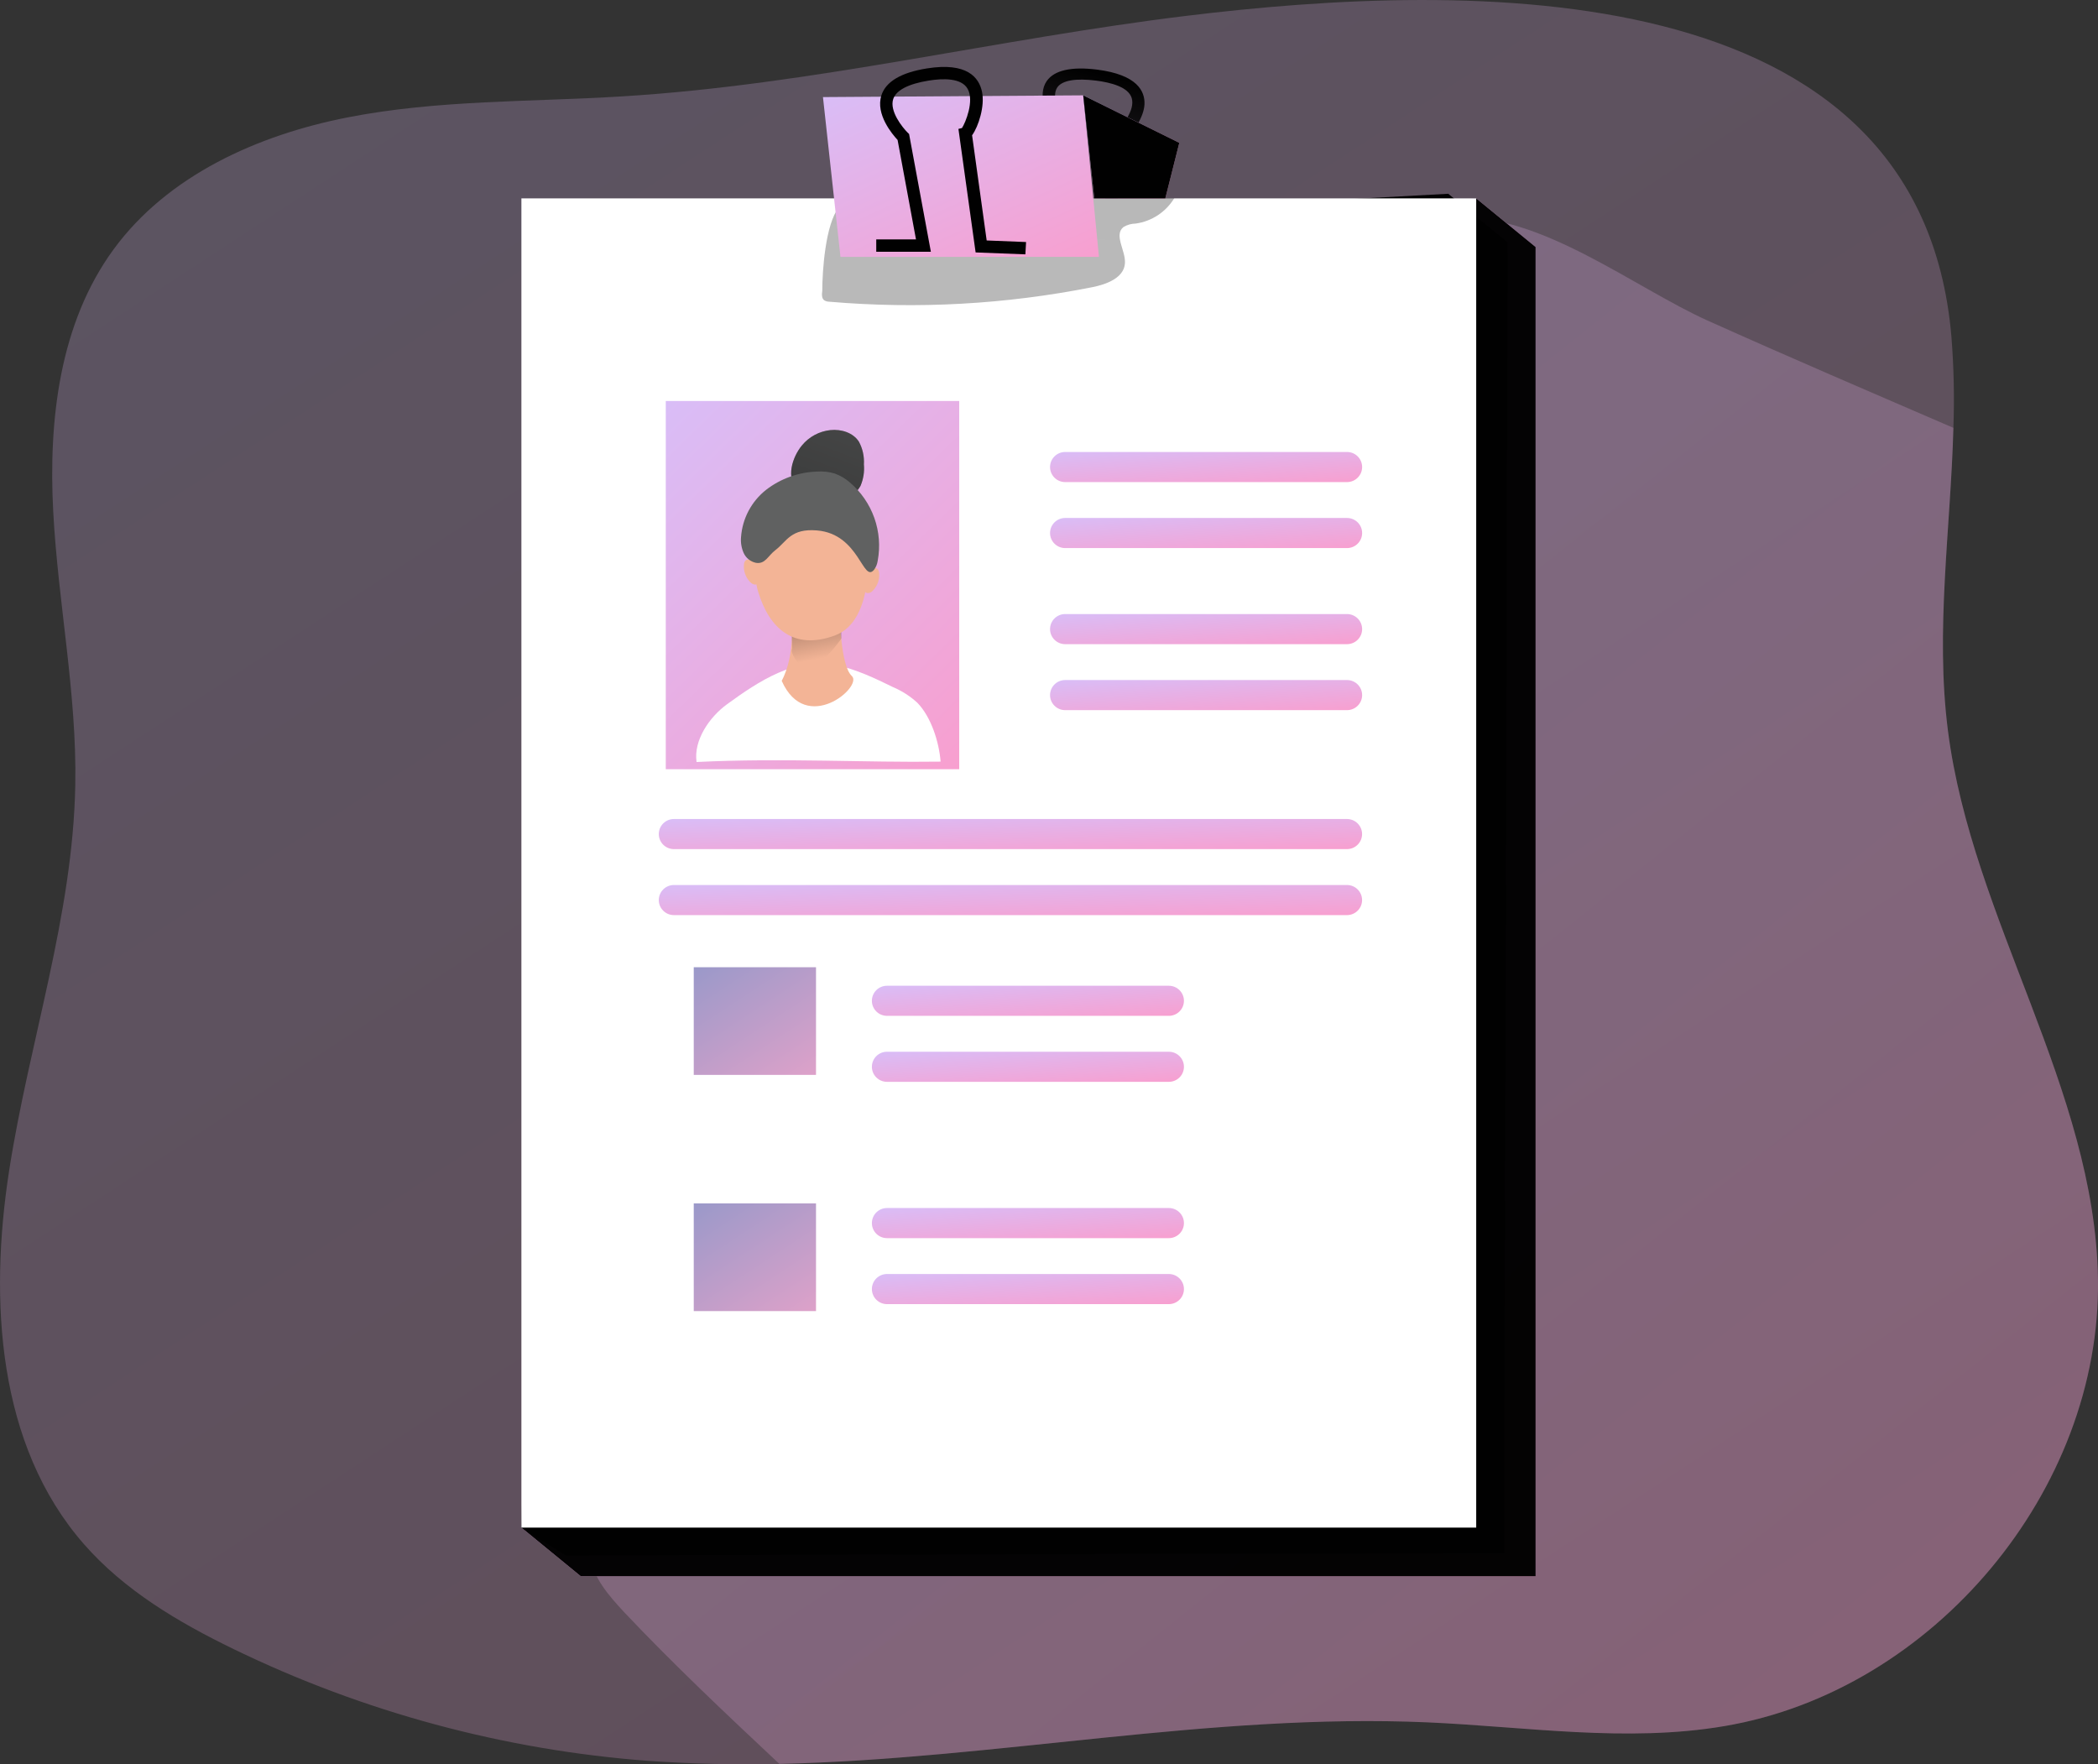 <svg width="88" height="74" viewBox="0 0 88 74" fill="none" xmlns="http://www.w3.org/2000/svg">
<rect x="0" y="0" width="88" height="74" fill="#333333" stroke="none"/>
<g clip-path="url(#clip0)">
<path opacity="0.24" d="M87.999 53.643C88.139 62.497 81.103 70.917 72.329 72.401C68.223 73.099 64.034 72.427 59.865 72.243C50.795 71.849 41.745 73.784 32.691 73.987C30.858 74.029 29.022 73.987 27.185 73.859C21.143 73.404 15.243 71.813 9.798 69.17C7.475 68.044 5.208 66.699 3.517 64.764C-0.11 60.618 -0.459 54.549 0.38 49.124C1.219 43.699 3.064 38.397 3.158 32.905C3.225 29.072 2.434 25.279 2.232 21.45C2.029 17.621 2.496 13.56 4.763 10.461C7.03 7.362 10.803 5.663 14.581 4.924C18.36 4.184 22.238 4.281 26.087 4.043C34.049 3.558 41.844 1.628 49.759 0.665C61.564 -0.774 80.546 -1.239 81.852 14.123C81.953 15.394 81.98 16.669 81.935 17.943C81.82 22.186 81.165 26.445 81.707 30.656C82.722 38.57 87.871 45.669 87.999 53.643Z" fill="url(#paint0_linear)"/>
<path opacity="0.24" d="M87.999 53.643C88.139 62.497 81.103 70.916 72.329 72.401C68.223 73.099 64.034 72.427 59.865 72.243C50.795 71.849 41.745 73.784 32.691 73.987C30.474 71.908 28.262 69.827 26.18 67.622C25.542 66.935 24.869 66.174 24.744 65.243C24.655 64.549 24.88 63.855 25.103 63.193C28.977 51.903 34.376 41.188 41.152 31.343C44.317 26.743 47.772 22.365 51.31 18.049C53.714 15.121 56.826 9.423 61.093 9.144C64.57 8.916 68.603 12.088 71.621 13.444C75.041 14.981 78.49 16.458 81.935 17.946C81.82 22.189 81.165 26.448 81.707 30.659C82.722 38.569 87.871 45.669 87.999 53.643Z" fill="url(#paint1_linear)"/>
<path d="M48.136 10.748L46.145 10.126L46.689 5.468H46.848C47.046 5.309 47.624 4.622 47.469 4.113C47.33 3.647 46.584 3.459 45.979 3.382C45.121 3.274 44.559 3.371 44.353 3.659C44.078 4.05 44.441 4.782 44.605 5.031L44.649 5.096L44.349 9.6L42.139 8.994L42.264 8.548L43.864 8.994L44.116 5.187C43.956 4.928 43.478 4.01 43.907 3.396C44.226 2.946 44.934 2.785 46.016 2.92C47.705 3.134 48.029 3.829 48.005 4.375C47.981 4.92 47.517 5.59 47.167 5.839L46.703 9.804L48.279 10.296L48.136 10.748Z" fill="url(#paint2_linear)"/>
<path d="M64.411 66.115H24.361L21.87 64.075L24.361 10.361L61.919 8.321L64.411 10.361V66.115Z" fill="url(#paint3_linear)"/>
<path d="M64.411 66.115H24.361L21.87 64.075L24.361 10.361L61.919 8.321L64.411 10.361V66.115Z" fill="url(#paint4_linear)"/>
<path d="M63.092 65.143L23.726 65.241L21.87 64.075L23.189 10.167L60.747 8.128L63.238 10.167L63.092 65.143Z" fill="url(#paint5_linear)"/>
<path d="M61.919 8.321H21.87V64.075H61.919V8.321Z" fill="white"/>
<path d="M34.49 12.201C34.47 12.342 34.46 12.518 34.575 12.597C34.638 12.635 34.709 12.655 34.782 12.655C38.472 12.972 42.188 12.767 45.819 12.045C46.417 11.927 47.142 11.654 47.185 11.049C47.224 10.513 46.706 9.858 47.124 9.522C47.281 9.428 47.46 9.379 47.642 9.377C47.974 9.329 48.29 9.209 48.569 9.025C48.848 8.84 49.082 8.597 49.255 8.312L38.783 8.227C37.765 8.22 35.912 7.794 35.184 8.703C34.621 9.4 34.49 11.373 34.49 12.201Z" fill="url(#paint6_linear)"/>
<path d="M46.095 10.773H35.253L34.519 4.072L45.435 3.999L46.095 10.773Z" fill="url(#paint7_linear)"/>
<path d="M45.435 3.999L49.466 5.991L48.879 8.321H45.899L45.435 3.999Z" fill="url(#paint8_linear)"/>
<path d="M45.435 3.999L49.466 5.991L48.879 8.321H45.899L45.435 3.999Z" fill="url(#paint9_linear)"/>
<path d="M43.009 10.669L40.922 10.588L40.201 5.407L40.351 5.369C40.5 5.138 40.873 4.23 40.587 3.726C40.329 3.266 39.558 3.283 38.957 3.38C38.1 3.517 37.584 3.786 37.464 4.159C37.304 4.66 37.848 5.342 38.072 5.563L38.131 5.62L39.045 10.559H36.754V10.042H38.421L37.649 5.87C37.432 5.637 36.716 4.793 36.969 4.002C37.154 3.423 37.796 3.042 38.884 2.869C40.568 2.601 41.066 3.253 41.19 3.85C41.315 4.446 41.044 5.303 40.774 5.674L41.386 10.086L43.038 10.152L43.009 10.669Z" fill="url(#paint10_linear)"/>
<path d="M40.234 16.82H27.926V32.264H40.234V16.82Z" fill="url(#paint11_linear)"/>
<path d="M56.499 18.958H44.679C44.328 18.958 44.044 19.241 44.044 19.589C44.044 19.938 44.328 20.221 44.679 20.221H56.499C56.85 20.221 57.134 19.938 57.134 19.589C57.134 19.241 56.85 18.958 56.499 18.958Z" fill="url(#paint12_linear)"/>
<path d="M56.499 21.726H44.679C44.328 21.726 44.044 22.009 44.044 22.357C44.044 22.706 44.328 22.989 44.679 22.989H56.499C56.85 22.989 57.134 22.706 57.134 22.357C57.134 22.009 56.85 21.726 56.499 21.726Z" fill="url(#paint13_linear)"/>
<path d="M56.499 25.756H44.679C44.328 25.756 44.044 26.039 44.044 26.388C44.044 26.736 44.328 27.019 44.679 27.019H56.499C56.85 27.019 57.134 26.736 57.134 26.388C57.134 26.039 56.85 25.756 56.499 25.756Z" fill="url(#paint14_linear)"/>
<path d="M56.499 28.524H44.679C44.328 28.524 44.044 28.807 44.044 29.156C44.044 29.504 44.328 29.787 44.679 29.787H56.499C56.85 29.787 57.134 29.504 57.134 29.156C57.134 28.807 56.85 28.524 56.499 28.524Z" fill="url(#paint15_linear)"/>
<path d="M49.026 41.347H37.205C36.855 41.347 36.571 41.63 36.571 41.978C36.571 42.327 36.855 42.609 37.205 42.609H49.026C49.376 42.609 49.66 42.327 49.66 41.978C49.66 41.63 49.376 41.347 49.026 41.347Z" fill="url(#paint16_linear)"/>
<path d="M49.026 44.115H37.205C36.855 44.115 36.571 44.397 36.571 44.746C36.571 45.095 36.855 45.377 37.205 45.377H49.026C49.376 45.377 49.66 45.095 49.66 44.746C49.66 44.397 49.376 44.115 49.026 44.115Z" fill="url(#paint17_linear)"/>
<path d="M49.026 50.67H37.205C36.855 50.67 36.571 50.953 36.571 51.302C36.571 51.651 36.855 51.933 37.205 51.933H49.026C49.376 51.933 49.66 51.651 49.66 51.302C49.66 50.953 49.376 50.67 49.026 50.67Z" fill="url(#paint18_linear)"/>
<path d="M49.026 53.438H37.205C36.855 53.438 36.571 53.721 36.571 54.07C36.571 54.418 36.855 54.701 37.205 54.701H49.026C49.376 54.701 49.66 54.418 49.66 54.07C49.66 53.721 49.376 53.438 49.026 53.438Z" fill="url(#paint19_linear)"/>
<path d="M56.497 34.353H28.268C27.917 34.353 27.633 34.636 27.633 34.985C27.633 35.333 27.917 35.616 28.268 35.616H56.497C56.848 35.616 57.132 35.333 57.132 34.985C57.132 34.636 56.848 34.353 56.497 34.353Z" fill="url(#paint20_linear)"/>
<path d="M56.497 37.121H28.268C27.917 37.121 27.633 37.404 27.633 37.753C27.633 38.101 27.917 38.384 28.268 38.384H56.497C56.848 38.384 57.132 38.101 57.132 37.753C57.132 37.404 56.848 37.121 56.497 37.121Z" fill="url(#paint21_linear)"/>
<path d="M34.227 40.57H29.099V45.086H34.227V40.57Z" fill="url(#paint22_linear)" fill-opacity="0.8"/>
<path d="M34.227 50.477H29.099V54.993H34.227V50.477Z" fill="url(#paint23_linear)" fill-opacity="0.8"/>
<path d="M30.493 29.541C29.751 30.082 29.086 31.054 29.217 31.962C32.849 31.784 36.296 31.992 39.453 31.946C39.389 31.121 39.056 30.072 38.478 29.477C38.177 29.201 37.831 28.979 37.454 28.819C36.685 28.443 35.905 28.069 35.061 27.895C33.377 27.541 31.818 28.577 30.493 29.541Z" fill="white"/>
<path d="M36.874 24.024C36.888 24.157 36.873 24.291 36.831 24.417C36.788 24.544 36.719 24.659 36.628 24.757C36.586 24.807 36.531 24.846 36.469 24.868C36.15 24.971 36.135 24.33 36.226 24.148C36.335 23.94 36.826 23.612 36.874 24.024Z" fill="#F3B496"/>
<path d="M31.206 23.666C31.192 23.798 31.206 23.932 31.248 24.058C31.291 24.185 31.359 24.301 31.45 24.398C31.493 24.448 31.548 24.486 31.61 24.51C31.928 24.613 31.943 23.97 31.85 23.789C31.745 23.586 31.254 23.253 31.206 23.666Z" fill="#F3B496"/>
<path d="M33.635 18.685C33.932 18.322 34.361 18.09 34.829 18.04C35.282 17.992 35.786 18.147 36.028 18.528C36.185 18.82 36.257 19.15 36.236 19.48C36.264 19.786 36.215 20.094 36.095 20.378C35.948 20.645 35.708 20.849 35.42 20.953C34.757 21.213 33.974 21.003 33.46 20.533C32.946 20.064 33.233 19.171 33.635 18.685Z" fill="#606161"/>
<path d="M33.635 18.685C33.932 18.322 34.361 18.09 34.829 18.04C35.282 17.992 35.786 18.147 36.028 18.528C36.185 18.82 36.257 19.15 36.236 19.48C36.264 19.786 36.215 20.094 36.095 20.378C35.948 20.645 35.708 20.849 35.42 20.953C34.757 21.213 33.974 21.003 33.46 20.533C32.946 20.064 33.233 19.171 33.635 18.685Z" fill="url(#paint24_linear)"/>
<path d="M35.23 25.817C35.23 25.817 35.25 27.914 35.73 28.355C36.21 28.796 33.806 30.856 32.788 28.556C32.788 28.556 33.38 27.563 33.178 25.89C32.975 24.216 35.23 25.817 35.23 25.817Z" fill="#F3B496"/>
<path d="M35.301 26.313V26.773C35.301 26.773 34.081 28.518 33.581 27.933C33.082 27.347 33.229 27.216 33.229 27.216L33.175 25.891L35.301 26.313Z" fill="url(#paint25_linear)"/>
<path d="M36.394 22.819C36.394 22.819 36.745 26.02 35.023 26.654C33.302 27.289 32.276 26.378 31.804 24.833C31.332 23.288 32.055 20.17 33.878 20.473C35.701 20.776 36.394 22.819 36.394 22.819Z" fill="#F3B496"/>
<path d="M36.666 23.894C36.745 23.784 36.796 23.656 36.815 23.521C36.927 22.921 36.878 22.301 36.674 21.725C36.469 21.149 36.116 20.636 35.65 20.238C35.461 20.072 35.242 19.944 35.004 19.859C34.767 19.789 34.52 19.762 34.274 19.78C33.496 19.804 32.747 20.072 32.133 20.546C31.83 20.786 31.58 21.085 31.399 21.426C31.218 21.767 31.111 22.141 31.083 22.525C31.062 22.753 31.099 22.982 31.192 23.192C31.238 23.296 31.309 23.388 31.398 23.46C31.487 23.532 31.592 23.582 31.704 23.607C32.101 23.675 32.209 23.311 32.532 23.068C33.01 22.701 33.17 22.157 34.27 22.249C36.06 22.398 36.188 24.48 36.666 23.894Z" fill="#606161"/>
<path d="M31.525 23.894C31.504 23.875 31.487 23.852 31.476 23.826C31.468 23.796 31.464 23.765 31.463 23.734C31.459 23.704 31.444 23.675 31.421 23.655C31.409 23.645 31.395 23.638 31.38 23.636C31.364 23.633 31.349 23.634 31.334 23.639C31.321 23.645 31.31 23.653 31.301 23.663C31.292 23.674 31.285 23.686 31.281 23.699C31.274 23.726 31.27 23.753 31.27 23.78C31.259 23.885 31.275 23.992 31.316 24.089C31.355 24.156 31.405 24.216 31.465 24.267C31.475 24.279 31.487 24.29 31.502 24.297C31.516 24.305 31.531 24.31 31.547 24.311C31.568 24.31 31.588 24.303 31.605 24.291C31.613 24.287 31.62 24.281 31.626 24.275C31.627 24.267 31.627 24.259 31.626 24.251C31.639 24.179 31.639 24.105 31.626 24.032C31.607 23.977 31.572 23.929 31.525 23.894Z" fill="url(#paint26_linear)"/>
<path d="M36.507 24.238C36.528 24.219 36.544 24.196 36.556 24.17C36.564 24.141 36.568 24.11 36.569 24.08C36.573 24.049 36.588 24.021 36.612 24C36.623 23.99 36.637 23.983 36.653 23.98C36.668 23.977 36.684 23.978 36.698 23.983C36.71 23.989 36.721 23.997 36.73 24.008C36.739 24.018 36.746 24.03 36.751 24.043C36.758 24.07 36.761 24.098 36.762 24.126C36.773 24.231 36.757 24.337 36.716 24.435C36.676 24.502 36.626 24.561 36.567 24.611C36.546 24.636 36.517 24.652 36.484 24.657C36.464 24.655 36.444 24.648 36.427 24.635C36.419 24.632 36.411 24.626 36.406 24.619C36.404 24.611 36.404 24.603 36.406 24.595C36.393 24.523 36.393 24.45 36.406 24.378C36.425 24.323 36.46 24.274 36.507 24.238Z" fill="url(#paint27_linear)"/>
</g>
<defs>
<linearGradient id="paint0_linear" x1="36.747" y1="-40.706" x2="110.945" y2="72.798" gradientUnits="userSpaceOnUse">
<stop stop-color="#D5C1FC"/>
<stop offset="1" stop-color="#FB9CCB"/>
</linearGradient>
<linearGradient id="paint1_linear" x1="51.147" y1="-26.542" x2="120.343" y2="60.307" gradientUnits="userSpaceOnUse">
<stop stop-color="#D5C1FC"/>
<stop offset="1" stop-color="#FB9CCB"/>
</linearGradient>
<linearGradient id="paint2_linear" x1="44.125" y1="13.456" x2="46.967" y2="2.718" gradientUnits="userSpaceOnUse">
<stop stop-color="#010101" stop-opacity="0"/>
<stop offset="0.95" stop-color="#010101"/>
</linearGradient>
<linearGradient id="paint3_linear" x1="39.634" y1="-23.47" x2="102.802" y2="36.344" gradientUnits="userSpaceOnUse">
<stop stop-color="#D5C1FC"/>
<stop offset="1" stop-color="#FB9CCB"/>
</linearGradient>
<linearGradient id="paint4_linear" x1="23043.9" y1="31688.7" x2="-7791.77" y2="5402.93" gradientUnits="userSpaceOnUse">
<stop stop-color="#010101" stop-opacity="0"/>
<stop offset="0.95" stop-color="#010101"/>
</linearGradient>
<linearGradient id="paint5_linear" x1="19310.1" y1="12422.9" x2="5868.15" y2="13418.7" gradientUnits="userSpaceOnUse">
<stop stop-color="#010101" stop-opacity="0"/>
<stop offset="0.95" stop-color="#010101"/>
</linearGradient>
<linearGradient id="paint6_linear" x1="3846.65" y1="536.079" x2="3913.91" y2="-623.612" gradientUnits="userSpaceOnUse">
<stop stop-color="#010101" stop-opacity="0"/>
<stop offset="0.95" stop-color="#010101"/>
</linearGradient>
<linearGradient id="paint7_linear" x1="39.353" y1="0.272" x2="44.943" y2="12.56" gradientUnits="userSpaceOnUse">
<stop stop-color="#D5C1FC"/>
<stop offset="1" stop-color="#FB9CCB"/>
</linearGradient>
<linearGradient id="paint8_linear" x1="47.118" y1="1.621" x2="51.772" y2="7.204" gradientUnits="userSpaceOnUse">
<stop stop-color="#D5C1FC"/>
<stop offset="1" stop-color="#FB9CCB"/>
</linearGradient>
<linearGradient id="paint9_linear" x1="1276.86" y1="92.391" x2="1200.66" y2="224.933" gradientUnits="userSpaceOnUse">
<stop stop-color="#010101" stop-opacity="0"/>
<stop offset="0.95" stop-color="#010101"/>
</linearGradient>
<linearGradient id="paint10_linear" x1="1636.81" y1="765.506" x2="1624.71" y2="149.427" gradientUnits="userSpaceOnUse">
<stop stop-color="#010101" stop-opacity="0"/>
<stop offset="0.95" stop-color="#010101"/>
</linearGradient>
<linearGradient id="paint11_linear" x1="33.066" y1="8.324" x2="49.967" y2="25.65" gradientUnits="userSpaceOnUse">
<stop stop-color="#D5C1FC"/>
<stop offset="1" stop-color="#FB9CCB"/>
</linearGradient>
<linearGradient id="paint12_linear" x1="49.51" y1="18.264" x2="49.716" y2="21.012" gradientUnits="userSpaceOnUse">
<stop stop-color="#D5C1FC"/>
<stop offset="1" stop-color="#FB9CCB"/>
</linearGradient>
<linearGradient id="paint13_linear" x1="49.51" y1="21.031" x2="49.716" y2="23.78" gradientUnits="userSpaceOnUse">
<stop stop-color="#D5C1FC"/>
<stop offset="1" stop-color="#FB9CCB"/>
</linearGradient>
<linearGradient id="paint14_linear" x1="49.51" y1="25.062" x2="49.716" y2="27.811" gradientUnits="userSpaceOnUse">
<stop stop-color="#D5C1FC"/>
<stop offset="1" stop-color="#FB9CCB"/>
</linearGradient>
<linearGradient id="paint15_linear" x1="49.51" y1="27.83" x2="49.716" y2="30.578" gradientUnits="userSpaceOnUse">
<stop stop-color="#D5C1FC"/>
<stop offset="1" stop-color="#FB9CCB"/>
</linearGradient>
<linearGradient id="paint16_linear" x1="42.037" y1="40.652" x2="42.243" y2="43.401" gradientUnits="userSpaceOnUse">
<stop stop-color="#D5C1FC"/>
<stop offset="1" stop-color="#FB9CCB"/>
</linearGradient>
<linearGradient id="paint17_linear" x1="42.037" y1="43.42" x2="42.243" y2="46.169" gradientUnits="userSpaceOnUse">
<stop stop-color="#D5C1FC"/>
<stop offset="1" stop-color="#FB9CCB"/>
</linearGradient>
<linearGradient id="paint18_linear" x1="42.037" y1="49.976" x2="42.243" y2="52.725" gradientUnits="userSpaceOnUse">
<stop stop-color="#D5C1FC"/>
<stop offset="1" stop-color="#FB9CCB"/>
</linearGradient>
<linearGradient id="paint19_linear" x1="42.037" y1="52.744" x2="42.243" y2="55.492" gradientUnits="userSpaceOnUse">
<stop stop-color="#D5C1FC"/>
<stop offset="1" stop-color="#FB9CCB"/>
</linearGradient>
<linearGradient id="paint20_linear" x1="39.951" y1="33.659" x2="40.043" y2="36.42" gradientUnits="userSpaceOnUse">
<stop stop-color="#D5C1FC"/>
<stop offset="1" stop-color="#FB9CCB"/>
</linearGradient>
<linearGradient id="paint21_linear" x1="39.951" y1="36.427" x2="40.043" y2="39.188" gradientUnits="userSpaceOnUse">
<stop stop-color="#D5C1FC"/>
<stop offset="1" stop-color="#FB9CCB"/>
</linearGradient>
<linearGradient id="paint22_linear" x1="34.648" y1="44.794" x2="31.045" y2="39.309" gradientUnits="userSpaceOnUse">
<stop stop-color="#D58ABB"/>
<stop offset="1" stop-color="#817FBC"/>
</linearGradient>
<linearGradient id="paint23_linear" x1="34.648" y1="54.701" x2="31.045" y2="49.217" gradientUnits="userSpaceOnUse">
<stop stop-color="#D58ABB"/>
<stop offset="1" stop-color="#817FBC"/>
</linearGradient>
<linearGradient id="paint24_linear" x1="1058.34" y1="389.828" x2="1045.49" y2="424.191" gradientUnits="userSpaceOnUse">
<stop stop-color="#010101" stop-opacity="0"/>
<stop offset="0.95" stop-color="#010101"/>
</linearGradient>
<linearGradient id="paint25_linear" x1="34.586" y1="28.439" x2="33.214" y2="21.62" gradientUnits="userSpaceOnUse">
<stop offset="0.12" stop-color="#010101" stop-opacity="0"/>
<stop offset="0.95" stop-color="#010101"/>
</linearGradient>
<linearGradient id="paint26_linear" x1="-94.335" y1="129.108" x2="-97.696" y2="128.727" gradientUnits="userSpaceOnUse">
<stop offset="0.12" stop-color="#010101" stop-opacity="0"/>
<stop offset="0.95" stop-color="#010101"/>
</linearGradient>
<linearGradient id="paint27_linear" x1="21.969" y1="131.208" x2="18.608" y2="130.83" gradientUnits="userSpaceOnUse">
<stop offset="0.12" stop-color="#010101" stop-opacity="0"/>
<stop offset="0.95" stop-color="#010101"/>
</linearGradient>
<clipPath id="clip0">
<rect width="88" height="74" fill="white"/>
</clipPath>
</defs>
</svg>
